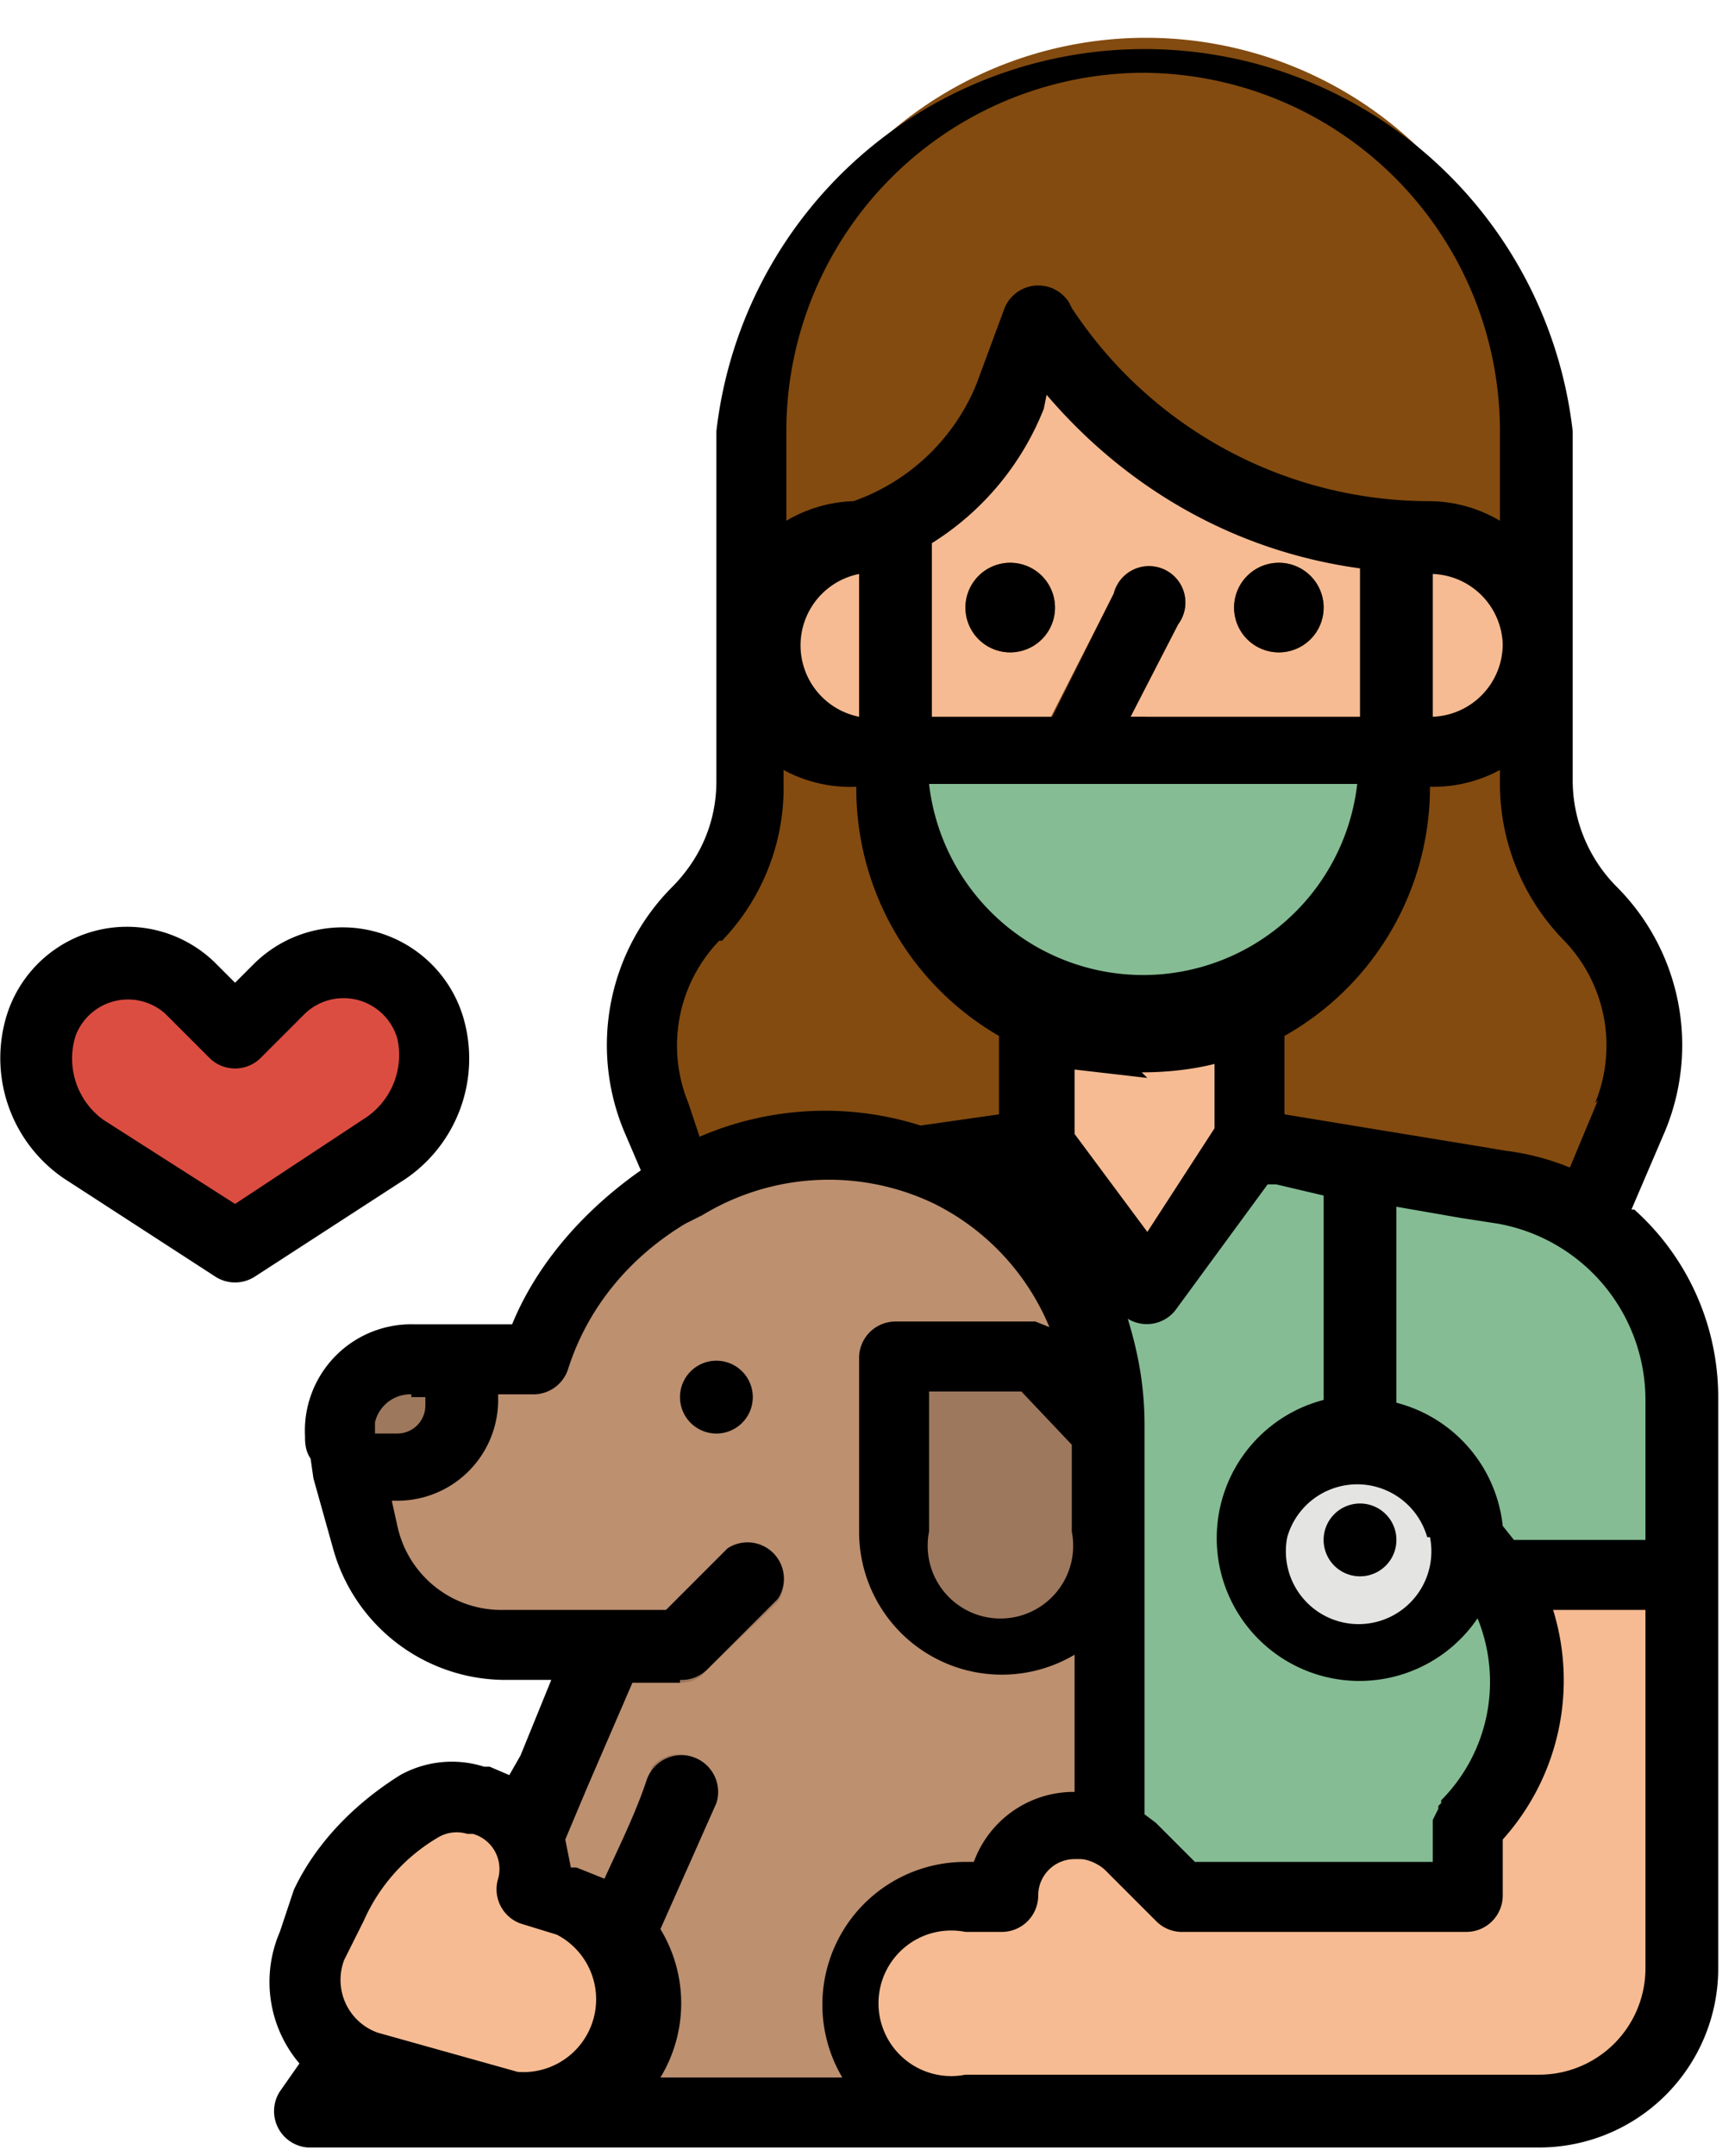 <svg width="62" height="77" fill="none" xmlns="http://www.w3.org/2000/svg"><path d="M52.4 67.8V56.3h7.7v14a5.1 5.1 0 0 1-5.1 5.2h-2.6v-7.7Z" fill="#F6BB92"/><path d="m56.3 44.8 1-2.6 1-2.3a6.7 6.7 0 0 0-1.4-7.2c-1.3-1.3-2-3-2-4.8v-6.2H27V28c0 1.8-.7 3.5-2 4.8a6.7 6.7 0 0 0-1.4 7.2l1 2.5 31.8 2.4Z" fill="#834B10"/><path d="M60.1 50a7.7 7.7 0 0 0-6.4-7.6l-1.3-.2-6.6-1L41 46l-5-5-9 1.1v33.3h25.5V65.2a7.2 7.2 0 0 0 1-9h6.7V50Z" fill="#85BC94"/><path d="M55 23H26.9v-7.6a14 14 0 0 1 28.1 0V23Z" fill="#834B10"/><path d="M51.2 19.2h-1.3v-7.7h-18v7.7h-1.2a3.8 3.8 0 1 0 0 7.7H32V28a9 9 0 1 0 17.9 0V27h1.3a3.8 3.8 0 1 0 0-7.7Z" fill="#F6BB92"/><path d="M39.7 51v24.5H11c1-1.5 2.1-2.9 3.3-4.1l.1-.1c2.3-2.3 4.2-5 5.4-8l1.4-3.2.5-1.3h-3.6a5.1 5.1 0 0 1-5-3.8l-.6-2.6-.2-.6a2.6 2.6 0 0 1 2.5-3.2h4.4a11 11 0 0 1 4.7-6l.6-.2A10 10 0 0 1 34 42a10 10 0 0 1 5.6 9Z" fill="#BD9070"/><path d="M39.7 51.2v3.6a3.8 3.8 0 1 1-7.7 0v-6.2h5l2.7 2.6ZM27.8 57.2l-2.6 2.5c-.2.3-.6.4-.9.4h-3.1l.5-1.3h-3.6c-1.3 0-2.5-.4-3.4-1.2h9l2.3-2.2a1.3 1.3 0 0 1 1.8 1.8ZM16.6 48.6v1.6a2.3 2.3 0 0 1-2.3 2.2h-1.8l-.2-.6a2.6 2.6 0 0 1 2.5-3.2h1.8ZM20.6 72.3a1.3 1.3 0 0 1-1-2 23.6 23.6 0 0 0 3.7-7.2 1.3 1.3 0 0 1 2.2 1.3 26.2 26.2 0 0 1-4.3 7.8l-.6.1Z" fill="#9E785D"/><path d="M30.7 19.2a8.7 8.7 0 0 0 5.3-5l1-2.7-6.3-1.3v9ZM37 11.5l.2.2a16.7 16.7 0 0 0 14 7.5v-9L37 11.5ZM36.1 23.3a1.6 1.6 0 1 0 0-3.2 1.6 1.6 0 0 0 0 3.2ZM45.7 23.3a1.6 1.6 0 1 0 0-3.2 1.6 1.6 0 0 0 0 3.2ZM41 28.1h-2.6a1.3 1.3 0 0 1-1.2-1.8l2.6-5.1a1.3 1.3 0 1 1 2.3 1.1l-1.7 3.3h.5a1.3 1.3 0 0 1 0 2.5Z" fill="#834B10"/><path d="M48.6 52.4a1.3 1.3 0 0 1-1.3-1.2v-9a1.3 1.3 0 1 1 2.6 0v9a1.3 1.3 0 0 1-1.3 1.2Z" fill="#C3C3C3"/><path d="M48.6 58.8a3.8 3.8 0 1 0 0-7.6 3.8 3.8 0 0 0 0 7.6Z" fill="#E4E4E2"/><path d="M48.6 56.3a1.3 1.3 0 1 0 0-2.6 1.3 1.3 0 0 0 0 2.6Z" fill="#C3C3C3"/><path d="M53.7 75.5H34.5a3.8 3.8 0 0 1 0-7.7h1.3a2.6 2.6 0 0 1 2.6-2.6h.2c.7 0 1.3.3 1.8.8l1.8 1.8h11.5v7.7ZM11.2 69.5a3.2 3.2 0 0 0 2 4.4l5 1.4a3.8 3.8 0 1 0 2-7.4l-1.2-.3a2.6 2.6 0 0 0-1.8-3.2H17a2.6 2.6 0 0 0-2 .2c-1.4.8-2.5 2-3.2 3.6l-.6 1.3Z" fill="#F6BB92"/><path d="M4.5 34.3c.9 0 1.7.4 2.3 1l1.6 1.6 1.6-1.6a3.2 3.2 0 0 1 5.4 1.5 4 4 0 0 1-1.6 4.2l-5.4 3.6L3 41a4 4 0 0 1-1.6-4.2 3.2 3.2 0 0 1 3.1-2.5Z" fill="#DC4D41"/><path d="M30.7 19.2H32v7.7h-1.3v-7.7ZM49.9 19.2h1.3v7.7h-1.3v-7.7Z" fill="#EEB58E"/><path d="m36 41 5 5 4.8-4.9a1.3 1.3 0 0 1-1-1.2v-4H37v4A1.3 1.3 0 0 1 36 41Z" fill="#F6BB92"/><path d="M41 37.1a9 9 0 0 1-9-9V27h17.9V28a9 9 0 0 1-9 9Z" fill="#85BC94"/><path d="M25.6 51.2a1.3 1.3 0 1 0 0-2.6 1.3 1.3 0 0 0 0 2.6Z" fill="#9E785D"/><path d="M36.1 23.3a1.6 1.6 0 1 0 0-3.2 1.6 1.6 0 0 0 0 3.2ZM45.7 23.3a1.6 1.6 0 1 0 0-3.2 1.6 1.6 0 0 0 0 3.2ZM48.6 56.3a1.3 1.3 0 1 0 0-2.6 1.3 1.3 0 0 0 0 2.6Z" fill="#000"/><path d="m58.3 43.2 1.2-2.8a8 8 0 0 0-1.7-8.7 5.4 5.4 0 0 1-1.6-3.8V15.4a15.4 15.4 0 0 0-30.6 0v12.5c0 1.5-.6 2.8-1.6 3.8a8 8 0 0 0-1.7 8.7l.6 1.4c-2 1.4-3.7 3.3-4.6 5.5h-3.5a3.8 3.8 0 0 0-3.9 4c0 .2 0 .5.2.8l.1.7.7 2.5A6.4 6.4 0 0 0 18 60h1.7l-1.1 2.7-.4.7-.7-.3h-.2a3.8 3.8 0 0 0-3 .3c-1.6 1-3 2.4-3.8 4.1L10 69a4.5 4.5 0 0 0 .7 4.7l-.7 1a1.3 1.3 0 0 0 1 2h44a6.4 6.4 0 0 0 6.4-6.3V50a9 9 0 0 0-3-6.8Zm.5 6.8v5h-4.7l-.4-.5a5.1 5.1 0 0 0-3.8-4.4v-7l2.3.4 1.3.2a6.4 6.4 0 0 1 5.3 6.3Zm-7.3 14.4-.1.1v.1l-.1.2-.1.2v1.5h-8.5l-1.4-1.4-.4-.3V50.9c0-1.3-.2-2.5-.6-3.8a1.3 1.3 0 0 0 1.7-.3l3.3-4.5h.3l1.7.4V50a5.1 5.1 0 1 0 5.5 7.8 6 6 0 0 1-1.3 6.5Zm-20.8-44v5.2a2.6 2.6 0 0 1 0-5.1Zm23 2.6a2.6 2.6 0 0 1-2.5 2.6v-5.1a2.6 2.6 0 0 1 2.5 2.5Zm-5 2.6h-8.3l1.7-3.3a1.3 1.3 0 1 0-2.3-1.1l-2.2 4.4h-4.3v-6.2a10 10 0 0 0 4-4.8l.1-.5c2.9 3.4 6.8 5.6 11.2 6.2v5.3ZM38.3 28h10.2a7.7 7.7 0 0 1-15.3 0h5Zm2.5 10.3c.9 0 1.8-.1 2.6-.3v2.3L41 44l-2.6-3.5v-2.3l2.6.3Zm-2.5 16.4a2.6 2.6 0 1 1-5.1 0v-5h3.3l1.8 1.9v3.1Zm12.8.2a2.6 2.6 0 1 1-5.1 0 2.6 2.6 0 0 1 5 0Zm6-15.6-1 2.4a9 9 0 0 0-2.3-.6l-1.2-.2-6.7-1.1V37a10.2 10.2 0 0 0 5.2-8.9 5 5 0 0 0 2.5-.6v.4a8 8 0 0 0 2.3 5.7 5.4 5.4 0 0 1 1.1 5.8ZM40.8 2.6a12.8 12.8 0 0 1 12.8 12.8v3.2a5 5 0 0 0-2.5-.7A15.3 15.3 0 0 1 38.3 11l-.1-.2a1.3 1.3 0 0 0-2.3.2l-1 2.7a7.4 7.4 0 0 1-4.4 4.2 5 5 0 0 0-2.4.7v-3.2A12.8 12.8 0 0 1 41 2.6Zm-15 31a7.9 7.9 0 0 0 2.2-5.7v-.4a5 5 0 0 0 2.6.6 10.2 10.2 0 0 0 5.1 8.9v2.8l-2.8.4a11.3 11.3 0 0 0-7.9.4l-.4-1.2a5.4 5.4 0 0 1 1.1-5.8ZM14.7 49.9h.5v.3a1 1 0 0 1-1 1h-.8v-.4a1.3 1.3 0 0 1 1.3-1ZM24.3 60a1.3 1.3 0 0 0 1-.4l2.5-2.5a1.3 1.3 0 0 0-1.8-1.8l-2.2 2.2H18a3.8 3.8 0 0 1-3.8-3l-.2-.9h.2a3.6 3.6 0 0 0 3.6-3.5v-.3h1.3a1.3 1.3 0 0 0 1.2-.9c.7-2.2 2.2-4 4.2-5.2l.6-.3a8.7 8.7 0 0 1 8.3-.4 8.6 8.6 0 0 1 4.1 4.4l-.5-.2H32a1.3 1.3 0 0 0-1.3 1.3v6.2a5.1 5.1 0 0 0 7.7 4.4V64a3.8 3.8 0 0 0-3.6 2.5h-.3a5.1 5.1 0 0 0-4.4 7.7h-6.5a5.1 5.1 0 0 0 0-5.3l2-4.5a1.3 1.3 0 0 0-2.5-.8c-.4 1.2-1 2.4-1.5 3.5l-1-.4h-.2l-.2-1 .8-1.9 1.6-3.7h1.7Zm-12 10 .7-1.4a6.5 6.5 0 0 1 2.7-3 1.3 1.3 0 0 1 1-.1h.2a1.3 1.3 0 0 1 .9 1.6 1.3 1.3 0 0 0 .8 1.6l1.3.4a2.6 2.6 0 0 1-1.4 4.9l-5-1.4a2 2 0 0 1-1.2-2.6Zm46.5.3a3.8 3.8 0 0 1-3.8 3.8H34.5a2.6 2.6 0 1 1 0-5.1h1.3a1.3 1.3 0 0 0 1.3-1.3 1.3 1.3 0 0 1 1.3-1.3h.2c.3 0 .7.2.9.4l1.8 1.8a1.3 1.3 0 0 0 1 .4h10.1a1.3 1.3 0 0 0 1.3-1.3v-2a8.5 8.5 0 0 0 1.8-8.2h3.3v12.8Z" fill="#000"/><path d="M16.6 36.5a4.5 4.5 0 0 0-7.5-2.1l-.7.7-.7-.7a4.5 4.5 0 0 0-7.5 2 5.2 5.2 0 0 0 2.1 5.7l5.4 3.5a1.3 1.3 0 0 0 1.4 0l5.4-3.5a5.2 5.2 0 0 0 2.1-5.6Zm-3.5 3.4L8.4 43l-4.7-3a2.7 2.7 0 0 1-1-3 2 2 0 0 1 3.2-.8l1.6 1.6a1.3 1.3 0 0 0 1.8 0l1.6-1.6a2 2 0 0 1 3.3.9 2.7 2.7 0 0 1-1.1 2.8ZM25.6 51.2a1.3 1.3 0 1 0 0-2.6 1.3 1.3 0 0 0 0 2.6Z" fill="#000"/></svg>